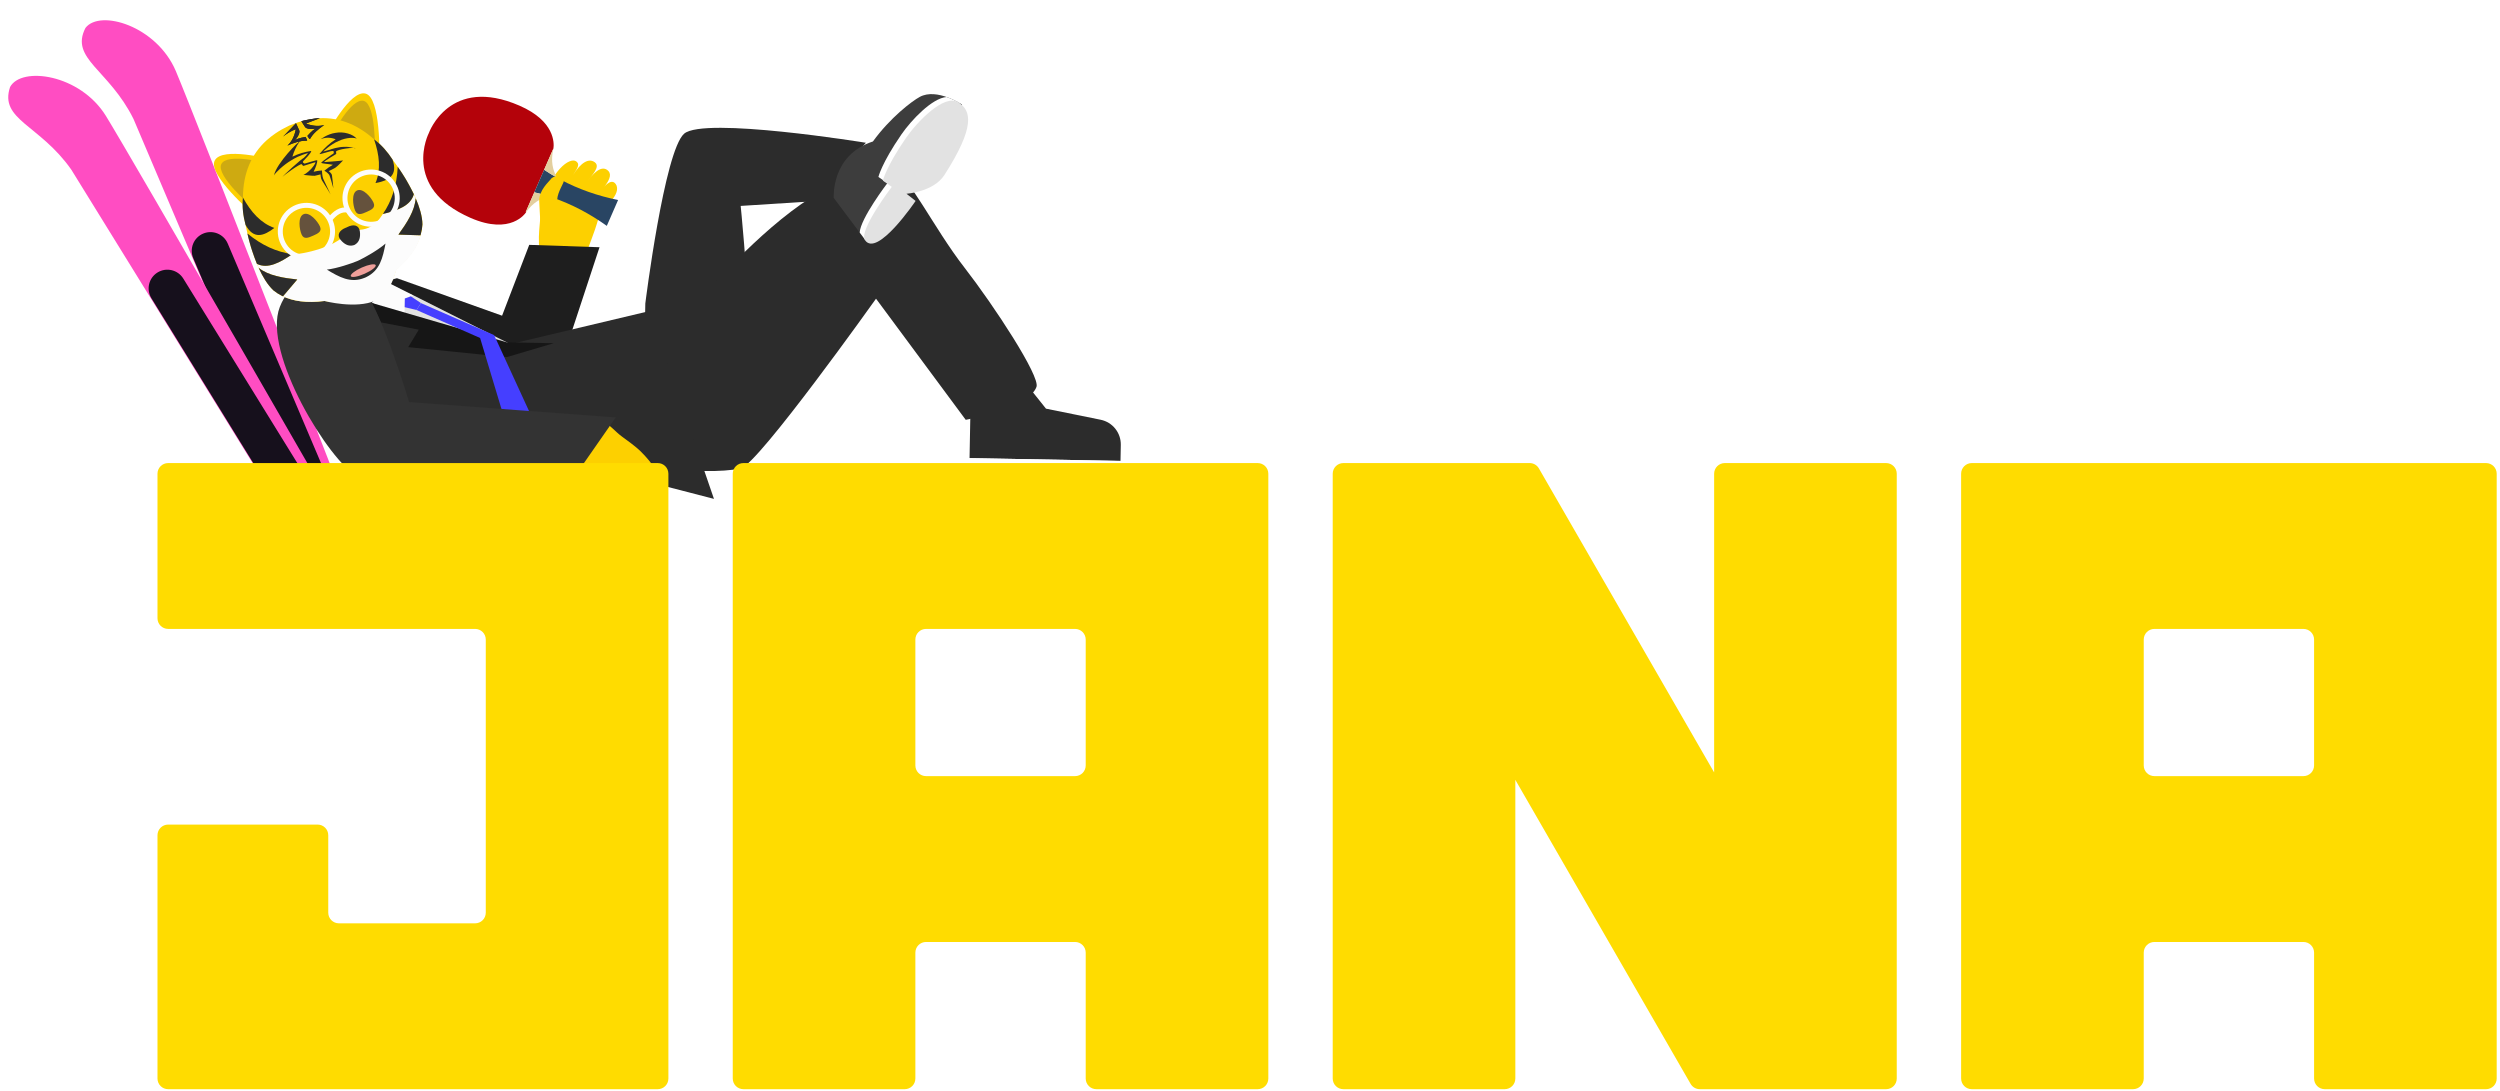 <svg width="749" height="327" viewBox="0 0 749 327" fill="none" xmlns="http://www.w3.org/2000/svg">
<path d="M25.602 8.372C29.926 2.683 46.919 7.741 52.666 21.269C58.414 34.797 105.782 156.787 105.782 156.787L91.261 156.299L39.994 35.638C32.64 20.789 20.86 17.609 25.602 8.372Z" fill="#FF4DC2"/>
<path d="M68.226 72.96C67.014 70.106 63.718 68.775 60.865 69.987C58.013 71.199 56.683 74.495 57.896 77.349L91.098 155.494L101.429 151.105L68.226 72.96Z" fill="#16101C"/>
<path d="M3.02 26.06C6.434 19.783 23.996 22.214 31.723 34.718C39.449 47.222 104.712 160.651 104.712 160.651L90.284 162.363L21.368 50.837C11.854 37.27 -0.271 35.908 3.02 26.06Z" fill="#FF4DC2"/>
<path d="M54.917 83.463C53.287 80.825 49.828 80.008 47.191 81.637C44.554 83.266 43.738 86.726 45.368 89.364L90.001 161.592L99.55 155.691L54.917 83.463Z" fill="#16101C"/>
<g clip-path="url(#clip0_35_697)">
<path fill-rule="evenodd" clip-rule="evenodd" d="M175.692 75.757L162.059 77.219C161.341 74.387 161.372 71.521 161.543 69.056C161.679 67.081 161.948 63.845 162.32 62.172C164.786 51.086 170.794 46.945 172.636 48.355C173.686 49.159 173.3 49.992 171.676 52.455C174.09 48.578 176.459 47.292 178.227 48.638C179.994 49.984 177.19 52.617 176.119 54.172C177.259 52.629 179.84 49.37 181.941 50.927C183.213 51.87 183.074 53.455 180.86 56.205C181.292 55.572 183.585 53.002 184.746 55.656C185.864 59.044 179.925 62.359 178.836 66.982C178.534 68.263 175.689 75.754 175.689 75.754L175.692 75.757Z" fill="#FDD000"/>
<path d="M155.656 31.662C166.285 36.295 166.029 42.922 165.811 44.465L157.522 63.489L157.64 63.541C157.592 63.61 157.545 63.675 157.494 63.747C157.494 63.747 153.1 70.564 141.001 65.291C120.019 56.147 128.493 39.832 128.493 39.832C128.493 39.832 134.673 22.518 155.656 31.662V31.662Z" fill="#B4020A"/>
<path d="M181.803 67.674C176.803 64.108 171.42 61.209 165.531 59.194C165.153 59.064 164.772 58.938 164.391 58.815C162.98 58.366 161.542 57.965 160.074 57.617L163.018 50.859C164.272 51.699 165.544 52.48 166.834 53.206C167.184 53.404 167.534 53.596 167.888 53.784C173.373 56.724 179.16 58.691 185.176 59.928L181.8 67.67L181.803 67.674Z" fill="#294563"/>
<path d="M164.399 58.817C161.863 59.487 159.654 60.723 157.64 63.542L157.522 63.491L160.079 57.618C161.548 57.963 162.989 58.364 164.396 58.817L164.399 58.817Z" fill="#E3CF9E"/>
<path d="M165.81 44.465C165.78 44.679 165.751 44.794 165.751 44.794C164.978 48.316 165.575 50.84 166.841 53.209C165.551 52.483 164.279 51.702 163.025 50.862L165.81 44.468L165.81 44.465Z" fill="#E3CF9E"/>
<path fill-rule="evenodd" clip-rule="evenodd" d="M161.558 69.695C162.303 69.464 161.663 64.26 161.553 60.229C161.463 56.937 164.53 54.385 164.945 53.764C165.918 52.307 168.608 52.599 168.929 53.994C169.104 54.745 167.089 57.283 166.932 59.804C166.799 61.968 168.53 64.213 168.53 64.213L161.555 69.691L161.558 69.695Z" fill="#FDD000"/>
<path d="M158.557 73.361L179.614 74.069L166.781 113.057L112.482 85.091L118.931 83.349L150.421 94.581L158.557 73.361Z" fill="#1E1E1E"/>
<path d="M221.908 61.693C221.908 61.693 229.325 133.415 220.015 137.686C210.704 141.957 192.428 139.521 192.428 139.521L193.336 90.921C193.336 90.921 199.042 45.239 204.966 40.058C210.89 34.877 259.406 42.769 259.406 42.769C259.406 42.769 253.251 49.358 249.749 59.912L221.908 61.693V61.693Z" fill="#2C2C2C"/>
<path d="M197.148 96.864C197.148 96.864 199.491 138.58 202.382 139.957C205.273 141.334 216.719 141.548 221.947 140.323C227.176 139.097 262.456 89.486 262.456 89.486L289.331 125.78C289.331 125.78 308.334 122.239 310.537 115.887C311.631 112.723 297.97 91.784 288.866 80.058C279.762 68.332 271.796 51.792 267.956 51.446C234.735 48.441 198.233 110.296 197.148 96.864V96.864Z" fill="#2C2C2C"/>
<path d="M194.568 93.197L213.904 149.466L192.248 143.858L109.965 142.423L104.019 83.512L114.35 83.705L152.891 103.095L194.568 93.197Z" fill="#2C2C2C"/>
<path fill-rule="evenodd" clip-rule="evenodd" d="M121.216 87.595L123.864 88.491L152.881 103.089L141.984 102.886L119.438 94.239L121.216 87.595Z" fill="#E2E2E2"/>
<path d="M249.794 59.3L259.765 72.607L288.209 31.321C288.209 31.321 280.687 26.256 275.565 29.028C273.202 30.307 266.694 35.258 261.524 42.388C248.876 46.494 249.794 59.297 249.794 59.297L249.794 59.3Z" fill="#3D3D3D"/>
<path d="M287.948 31.693C287.74 31.335 287.494 31.013 287.212 30.717C286.384 30.248 285.1 29.589 283.608 29.065C279.233 29.384 272.94 36.082 270.043 40.304C264.1 48.958 263.171 53.008 263.171 53.008L265.842 54.884C265.842 54.884 257.786 65.446 257.562 69.668L259.185 71.835C259.531 71.911 259.904 71.905 260.303 71.82L270.44 57.103L270.248 56.951C270.248 56.951 270.364 56.943 270.566 56.92L287.945 31.693L287.948 31.693Z" fill="white"/>
<path d="M282.943 52.435C279.689 57.507 271.583 58.05 271.583 58.05L274.314 60.198C274.314 60.198 262.752 77.359 259.136 71.923C257.219 69.04 267.177 55.984 267.177 55.984L264.506 54.108C264.506 54.108 265.435 50.054 271.378 41.404C274.765 36.467 282.808 28.128 286.982 30.597C291.156 33.066 292.164 38.046 282.943 52.439L282.943 52.435Z" fill="#E2E2E2"/>
<path d="M290.766 121.679L290.475 137.25L335.703 138.096L335.793 133.299C335.861 129.652 333.317 126.479 329.742 125.754L313.374 122.432L308.834 116.741L290.766 121.679Z" fill="#2C2C2C"/>
<path d="M336.364 138.108L289.811 137.238L289.746 140.716L336.299 141.586L336.364 138.108Z" fill="white"/>
<path fill-rule="evenodd" clip-rule="evenodd" d="M111.412 90.765L121.179 95.161L121.286 89.435L123.86 88.497L115.977 84.533L111.412 90.765Z" fill="#FCFCFC"/>
<path d="M111.421 90.769L151.807 102.56L165.908 102.823L151.834 106.992L122.299 104.003L125.476 98.767L114.14 96.597L111.421 90.769Z" fill="#161616"/>
<path d="M121.246 92.031L124.795 92.872L126.117 90.8L123.086 88.778L121.294 89.43L121.246 92.031Z" fill="#453FFF"/>
<path d="M126.116 90.804L148.042 100.402L167.473 142.681L162.676 150.543L156.049 141.83L143.836 101.259L124.794 92.876" fill="#453FFF"/>
<path fill-rule="evenodd" clip-rule="evenodd" d="M171.742 142.549L179.888 125.735C182.563 127.016 184.325 129.344 186.329 130.787C187.934 131.941 190.551 133.872 191.778 135.069C199.908 142.996 200.275 150.283 198.106 151.112C196.871 151.582 196.366 150.818 195.123 148.139C197.153 152.232 196.997 154.924 194.925 155.716C192.829 156.517 192.083 152.742 191.328 151.012C192.039 152.791 193.458 156.704 191.025 157.67C189.556 158.255 188.277 157.305 187.106 153.975C187.417 154.676 188.397 157.978 185.527 157.567C182.057 156.739 182.362 149.941 179.002 146.584C178.07 145.654 171.745 142.549 171.745 142.549L171.742 142.549Z" fill="#FDD000"/>
<path d="M108.021 85.645C104.927 82.574 89.229 78.24 83.836 91.953C78.444 105.67 99.109 138.835 106.792 142.359C114.475 145.882 171.729 143.367 171.729 143.367L184.466 125.068L122.561 120.458C122.561 120.458 113.976 91.551 108.021 85.645Z" fill="#333333"/>
<path fill-rule="evenodd" clip-rule="evenodd" d="M97.982 40.232C97.982 40.232 104.89 26.831 109.507 28.035C114.125 29.24 113.672 47.077 113.672 47.077L97.982 40.236L97.982 40.232Z" fill="#FDD000"/>
<path fill-rule="evenodd" clip-rule="evenodd" d="M99.65 40.077C99.65 40.077 105.233 29.251 108.962 30.224C112.691 31.196 112.326 45.606 112.326 45.606L99.65 40.077Z" fill="#CEAA11"/>
<path fill-rule="evenodd" clip-rule="evenodd" d="M81.117 47.719C81.117 47.719 66.545 43.848 64.339 48.08C62.133 52.311 75.661 63.945 75.661 63.945L81.117 47.719Z" fill="#FDD000"/>
<path fill-rule="evenodd" clip-rule="evenodd" d="M79.87 48.851C79.87 48.851 68.095 45.724 66.315 49.144C64.534 52.563 75.465 61.958 75.465 61.958L79.873 48.851L79.87 48.851Z" fill="#CEAA11"/>
<path fill-rule="evenodd" clip-rule="evenodd" d="M124.515 59.339C124.344 58.946 124.169 58.559 123.991 58.172C123.94 58.069 123.889 57.962 123.835 57.858C123.708 57.598 123.58 57.337 123.449 57.084C123.341 56.87 123.232 56.66 123.124 56.449C123.12 56.449 123.117 56.439 123.117 56.433C122.955 56.122 122.788 55.821 122.625 55.517C122.459 55.203 122.289 54.906 122.123 54.615C122.11 54.592 122.101 54.572 122.084 54.551C122.03 54.458 121.979 54.367 121.924 54.274C121.729 53.936 121.533 53.605 121.338 53.281C121.023 52.765 120.727 52.303 120.474 51.905C120.454 51.872 120.438 51.845 120.412 51.815C120.297 51.627 120.171 51.44 120.046 51.255C120.01 51.205 119.982 51.158 119.949 51.111L119.821 50.921L119.708 50.756C119.676 50.709 119.644 50.663 119.611 50.616C119.595 50.599 119.582 50.575 119.569 50.555C119.534 50.502 119.495 50.452 119.457 50.398L119.161 49.962L119.16 49.966C118.649 49.219 118.13 48.498 117.61 47.81L117.61 47.803C117.61 47.803 117.6 47.793 117.597 47.79C116.109 45.493 114.338 43.423 112.075 41.737C106.564 36.842 100.71 34.88 94.553 35.509C93.48 35.618 92.395 35.806 91.298 36.074C89.866 36.42 88.415 36.899 86.946 37.507C86.946 37.504 86.799 37.567 86.722 37.602C86.645 37.637 86.502 37.7 86.502 37.704C85.067 38.385 83.737 39.137 82.521 39.968C81.59 40.602 80.72 41.28 79.92 42.002C75.324 46.147 72.851 51.805 72.782 59.169C72.511 61.985 72.861 64.697 73.569 67.347C73.569 67.347 73.569 67.347 73.569 67.35C73.725 68.199 73.91 69.063 74.122 69.943L74.245 70.455L74.257 70.511C74.303 70.714 74.349 70.923 74.401 71.129C74.432 71.242 74.456 71.358 74.487 71.471C74.549 71.721 74.613 71.973 74.681 72.226C74.802 72.671 74.941 73.183 75.109 73.748C75.193 74.031 75.287 74.324 75.378 74.613C75.44 74.806 75.499 74.999 75.565 75.192C75.565 75.206 75.571 75.219 75.578 75.229C75.972 76.433 76.422 77.666 76.931 78.932C76.947 78.965 76.959 79.005 76.975 79.038C77.14 79.429 77.308 79.822 77.482 80.212L77.492 80.245C77.492 80.245 77.495 80.255 77.501 80.259C77.793 80.903 78.102 81.543 78.434 82.168C79.425 84.039 80.596 85.767 81.945 87.016C82.32 87.321 82.722 87.609 83.143 87.882C83.565 88.154 84.013 88.407 84.482 88.641C84.511 88.658 84.541 88.672 84.573 88.686C84.606 88.7 84.632 88.713 84.665 88.73C87.756 90.22 91.881 90.883 97.219 90.182C97.219 90.182 109.111 92.022 113.447 88.997C117.783 85.976 118.539 80.897 118.669 80.668C122.769 77.176 125.044 73.68 126.015 70.381C126.036 70.318 126.054 70.252 126.072 70.187C126.284 69.43 126.427 68.682 126.507 67.949C126.535 67.705 126.553 67.46 126.567 67.219C126.563 66.912 126.546 66.6 126.518 66.286C126.318 64.076 125.53 61.657 124.541 59.389L124.541 59.38L124.541 59.37L124.518 59.339L124.515 59.339Z" fill="#FDD000"/>
<path d="M91.68 37.036C93.644 37.747 95.486 37.947 97.149 37.436C95.353 38.702 93.804 40.002 93.017 41.41C92.996 41.446 92.976 41.482 92.959 41.518L92.704 41.659L92.087 40.724C92.087 40.724 93.606 38.901 94.508 38.607C95.409 38.313 92.169 39.181 91.383 38.029C90.598 36.877 90.281 36.335 90.281 36.335C90.606 36.106 95.053 35.273 95.824 35.42C93.124 36.385 91.68 37.032 91.68 37.032L91.68 37.036Z" fill="#2C2C2C"/>
<path d="M88.627 38.744C88.209 40.79 87.42 42.465 86.112 43.618C88.129 42.747 90.049 42.108 91.659 42.168C91.702 42.169 91.742 42.169 91.785 42.173L92.039 42.033L91.565 41.015C91.565 41.015 89.217 41.358 88.494 41.976C87.772 42.594 90.203 40.282 89.635 39.011C89.066 37.74 88.675 36.913 88.675 36.913C88.675 36.913 85.458 40.236 84.82 40.922C87.053 39.125 88.631 38.741 88.631 38.741L88.627 38.744Z" fill="#2C2C2C"/>
<path d="M91.68 37.036C93.644 37.747 95.486 37.947 97.149 37.436C95.353 38.702 93.804 40.002 93.017 41.41C92.996 41.446 92.976 41.482 92.959 41.518L92.704 41.659L92.087 40.724C92.087 40.724 93.606 38.901 94.508 38.607C95.409 38.313 92.169 39.181 91.383 38.029C90.598 36.877 90.281 36.335 90.281 36.335C90.606 36.106 95.053 35.273 95.824 35.42C93.124 36.385 91.68 37.032 91.68 37.032L91.68 37.036Z" fill="#2C2C2C"/>
<path d="M88.627 38.744C88.209 40.79 87.42 42.465 86.112 43.618C88.129 42.747 90.049 42.108 91.659 42.168C91.702 42.169 91.742 42.169 91.785 42.173L92.039 42.033L91.565 41.015C91.565 41.015 89.217 41.358 88.494 41.976C87.772 42.594 90.203 40.282 89.635 39.011C89.066 37.74 88.675 36.913 88.675 36.913C88.675 36.913 85.458 40.236 84.82 40.922C87.053 39.125 88.631 38.741 88.631 38.741L88.627 38.744Z" fill="#2C2C2C"/>
<path fill-rule="evenodd" clip-rule="evenodd" d="M124.518 59.34C124.346 58.947 124.172 58.56 123.994 58.173C123.987 58.202 123.98 58.225 123.969 58.255C122.993 61.66 119.11 63.059 114.715 64.101C113.528 65.848 111.099 70.013 104.627 68.589C102.397 73.942 89.683 76.429 87.589 76.135C83.867 78.692 80.225 80.635 77.043 79.07C77.02 79.06 76.997 79.049 76.971 79.036C77.136 79.426 77.304 79.819 77.478 80.209L77.488 80.243C77.488 80.243 77.491 80.253 77.497 80.256C80.496 82.591 84.711 83.255 89.057 83.736L84.8 88.75C84.75 88.743 84.704 88.735 84.655 88.724C87.746 90.214 91.871 90.876 97.209 90.176C97.209 90.176 106.568 92.676 112.544 90.043C117.066 88.05 118.705 80.997 118.76 80.898C118.76 80.895 125.231 75.665 126.008 70.374C125.984 70.417 125.957 70.46 125.93 70.499L119.359 70.29C121.915 66.746 124.257 63.178 124.537 59.387C124.537 59.387 124.537 59.37 124.537 59.367L124.521 59.337L124.518 59.34Z" fill="#FCFCFC"/>
<path d="M111.901 60.711C112.574 62.228 111.365 62.814 109.855 63.487C108.344 64.16 107.091 64.659 106.418 63.145C105.745 61.631 105.204 57.847 106.998 57.051C108.786 56.257 111.231 59.197 111.901 60.711Z" fill="#65523D"/>
<path d="M123.985 58.18C123.978 58.209 123.971 58.232 123.96 58.262C122.984 61.667 119.102 63.066 114.707 64.108C117.409 60.2 118.896 55.488 119.158 49.977C119.258 50.121 119.358 50.258 119.454 50.406C119.489 50.459 119.528 50.51 119.567 50.563C119.58 50.583 119.592 50.603 119.609 50.623C119.638 50.67 119.67 50.717 119.705 50.764L119.818 50.928L119.947 51.119C119.979 51.166 120.008 51.213 120.043 51.263C120.169 51.447 120.294 51.635 120.41 51.822C120.436 51.853 120.452 51.883 120.471 51.913C120.725 52.311 121.02 52.77 121.335 53.288C121.531 53.613 121.726 53.944 121.922 54.282C121.976 54.375 122.027 54.465 122.078 54.562C122.085 54.572 122.091 54.582 122.094 54.592C122.101 54.602 122.107 54.612 122.11 54.622L122.114 54.622L122.113 54.632C122.28 54.926 122.45 55.224 122.616 55.528C122.779 55.832 122.945 56.133 123.108 56.444C123.108 56.453 123.108 56.46 123.114 56.46C123.223 56.667 123.335 56.881 123.44 57.095C123.571 57.352 123.698 57.609 123.826 57.869C123.88 57.973 123.931 58.079 123.982 58.183L123.985 58.18Z" fill="#2C2C2C"/>
<path d="M124.533 59.387C125.662 61.978 126.533 64.766 126.56 67.217C126.505 68.181 126.344 69.171 126.064 70.181C126.043 70.246 126.029 70.312 126.008 70.375C125.984 70.417 125.957 70.46 125.929 70.499L119.358 70.29C121.915 66.746 124.257 63.178 124.536 59.387L124.533 59.387Z" fill="#2C2C2C"/>
<path d="M107.813 69.317C107.842 69.536 107.861 69.745 107.871 69.95L107.867 69.95C107.941 71.469 107.481 72.575 106.443 73.23C106.426 73.247 106.403 73.256 106.383 73.269C106.376 73.275 106.37 73.279 106.363 73.282C106.366 73.292 106.239 73.365 106.172 73.391C106.109 73.423 105.966 73.469 105.963 73.46C105.956 73.459 105.949 73.466 105.94 73.466C105.913 73.472 105.89 73.481 105.866 73.484C104.683 73.813 103.559 73.411 102.481 72.339L102.478 72.339C102.332 72.198 102.193 72.043 102.047 71.875C100.778 70.386 101.721 68.945 103.613 68.223C103.687 68.195 103.763 68.166 103.84 68.138C103.913 68.097 103.987 68.061 104.057 68.026C105.863 67.108 107.565 67.374 107.813 69.317V69.317Z" fill="#2C2C2C"/>
<path d="M95.851 67.836C96.524 69.353 95.312 69.943 93.801 70.612C92.291 71.282 91.038 71.784 90.365 70.27C89.692 68.756 89.151 64.972 90.945 64.176C92.739 63.379 95.181 66.322 95.851 67.836V67.836Z" fill="#65523D"/>
<path d="M72.776 59.174C75.184 63.555 78.168 66.878 82.2 68.29C79.019 70.727 75.986 71.822 73.559 67.351C72.851 64.702 72.502 61.99 72.773 59.174L72.776 59.174Z" fill="#2C2C2C"/>
<path d="M87.589 76.145C83.867 78.701 80.226 80.644 77.044 79.08C77.021 79.069 76.998 79.059 76.972 79.045C76.956 79.012 76.943 78.972 76.927 78.939C76.418 77.672 75.969 76.44 75.574 75.236C75.571 75.225 75.565 75.212 75.562 75.199C75.496 75.006 75.437 74.813 75.374 74.62C75.284 74.331 75.19 74.041 75.106 73.755C74.941 73.19 74.799 72.678 74.678 72.232C74.606 71.983 74.545 71.73 74.484 71.478C74.453 71.365 74.428 71.249 74.397 71.136C74.348 70.93 74.299 70.724 74.254 70.518C74.251 70.498 74.244 70.481 74.241 70.461L74.119 69.95C78.379 73.459 82.871 75.524 87.586 76.138L87.589 76.145Z" fill="#2C2C2C"/>
<path d="M89.059 83.741L84.802 88.754C84.752 88.747 84.706 88.739 84.656 88.728C84.594 88.698 84.535 88.673 84.476 88.642C83.539 88.175 82.693 87.627 81.94 87.017C80.146 85.35 78.661 82.835 77.499 80.26C80.498 82.595 84.712 83.259 89.059 83.741Z" fill="#2C2C2C"/>
<path d="M99.871 56.383C99.871 56.383 99.573 53.05 99.448 52.466C99.323 51.868 98.485 51.264 98.488 51.274C98.488 51.261 99.65 50.687 100.391 50.307C101.134 49.862 102.795 48.031 102.791 48.06C102.797 48.08 101.504 48.251 99.554 48.383C97.616 48.575 97.11 48.54 97.104 48.503C97.074 48.34 100.51 46.222 100.69 46.153C100.854 45.911 100.626 45.685 100.671 45.444C100.773 44.725 106.588 43.984 106.46 44.458C106.486 44.478 104.906 43.896 103.095 43.998C101.3 43.998 99.269 44.681 98.786 44.87C97.849 45.137 96.825 45.402 96.828 45.409C96.761 45.441 99.049 43.218 101.461 42.238C103.878 41.076 106.413 41.156 106.914 41.599C105.776 40.172 102.935 39.332 100.508 39.806C98.061 40.127 96.026 41.766 96.08 41.707C97.621 41.058 99.143 41.173 100.575 41.728C98.901 42.815 97.233 44.289 95.706 46.152C95.892 46.324 99.118 45.171 99.473 45.263C100.234 45.102 100.005 45.852 99.892 46.019C99.751 46.003 96.18 48.595 96.223 48.778C96.687 49.068 98.211 49.083 99.731 49.366C98.868 49.852 98.014 50.445 97.184 51.137C97.178 51.114 98.43 51.905 98.703 52.528C98.966 53.112 99.864 56.376 99.867 56.386L99.871 56.383Z" fill="#2C2C2C"/>
<path d="M99.025 58.207C99.043 58.154 96.818 54.58 96.431 54.008C96.063 53.376 96.015 52.234 96.015 52.234C96.015 52.227 95.04 52.53 94.294 52.668C93.562 52.72 90.909 52.36 90.905 52.419C90.905 52.419 92.137 51.821 93.302 50.523C94.467 49.231 94.522 48.617 94.525 48.611C94.543 48.512 91.222 49.641 90.916 49.704C90.626 49.662 90.595 49.341 90.383 49.215C90.152 48.8 84.591 52.774 84.632 53.053C84.591 52.771 90.24 47.658 91.011 47.302C91.697 46.683 92.284 45.857 92.284 45.857C92.32 45.874 89.86 46.407 87.393 47.962C84.913 49.38 82.423 51.824 82.068 52.578C82.893 48.794 89.697 42.051 89.732 42.466C88.734 43.853 88.07 45.378 87.601 46.93C89.47 46.042 91.372 45.476 93.226 45.226C93.418 45.723 91.195 47.894 90.955 48.154C90.403 48.66 91.102 48.974 91.299 49.01C91.513 48.922 95.061 47.88 95.039 47.992C95.118 48.751 94.594 50.193 93.956 51.448C94.803 51.252 95.639 51.125 96.45 51.065C96.45 51.065 96.523 52.815 96.837 53.575C97.16 54.292 99.039 58.171 99.029 58.207L99.025 58.207Z" fill="#2C2C2C"/>
<path d="M112.064 41.739C113.696 46.462 114.159 50.906 112.497 54.844C116.44 54.12 119.286 52.606 117.6 47.809C116.112 45.505 114.335 43.428 112.064 41.739Z" fill="#2C2C2C"/>
<path fill-rule="evenodd" clip-rule="evenodd" d="M115.501 72.977C114.682 77.162 113.851 81.058 109.72 83.019C109.714 83.025 109.71 83.025 109.704 83.025C109.634 83.063 109.56 83.098 109.487 83.13C109.413 83.162 109.337 83.197 109.264 83.222C109.257 83.228 109.253 83.228 109.247 83.228C105.024 84.975 101.579 82.975 97.922 80.777C101.074 80.409 105.462 78.868 106.999 78.228L107.039 78.209C107.122 78.178 107.196 78.143 107.262 78.114C107.329 78.086 107.402 78.051 107.482 78.013L107.522 77.993C109.027 77.281 113.114 75.062 115.501 72.973L115.501 72.977Z" fill="#2C2C2C"/>
<path d="M109.239 82.014C111.3 81.1 112.787 79.94 112.555 79.427C112.323 78.913 110.472 79.236 108.411 80.15C106.35 81.064 104.863 82.223 105.095 82.737C105.327 83.25 107.178 82.928 109.239 82.014Z" fill="#EF9F9A"/>
<path d="M95.397 76.316C99.241 74.333 100.75 69.61 98.767 65.766C96.784 61.922 92.061 60.413 88.217 62.396C84.373 64.379 82.864 69.102 84.847 72.946C86.829 76.79 91.553 78.299 95.397 76.316Z" stroke="#FCFCFC" stroke-width="1.489" stroke-miterlimit="10"/>
<path d="M114.772 66.322C118.616 64.34 120.125 59.616 118.142 55.772C116.159 51.928 111.436 50.419 107.592 52.402C103.748 54.385 102.239 59.108 104.222 62.952C106.205 66.796 110.928 68.305 114.772 66.322Z" stroke="#FCFCFC" stroke-width="1.489" stroke-miterlimit="10"/>
<path d="M98.767 65.763C100.336 63.82 102.073 62.559 104.221 62.95" stroke="#FCFCFC" stroke-width="1.489" stroke-miterlimit="10"/>
</g>
<g filter="url(#filter0_ii_35_697)">
<path d="M47.184 141.929C47.184 140.165 48.614 138.735 50.378 138.735H197.057C198.821 138.735 200.251 140.165 200.251 141.929V323.125C200.251 324.889 198.821 326.319 197.057 326.319L50.378 326.32C48.614 326.32 47.184 324.89 47.184 323.126L47.184 250.238C47.184 248.474 48.614 247.044 50.378 247.044H95.152C96.916 247.044 98.346 248.474 98.346 250.238V273.438C98.346 275.202 99.776 276.632 101.54 276.632H142.345C144.109 276.632 145.539 275.202 145.539 273.438V191.616C145.539 189.852 144.109 188.422 142.345 188.422H50.378C48.614 188.422 47.184 186.992 47.184 185.228V141.929Z" fill="#FFDC00"/>
<path fill-rule="evenodd" clip-rule="evenodd" d="M222.726 138.735C220.962 138.735 219.532 140.165 219.532 141.929V323.125C219.532 324.889 220.962 326.319 222.726 326.319H271.05C272.814 326.319 274.244 324.889 274.244 323.125V285.408C274.244 283.644 275.674 282.214 277.438 282.214H322.085C323.849 282.214 325.279 283.644 325.279 285.408V323.125C325.279 324.889 326.709 326.319 328.473 326.319H376.796C378.56 326.319 379.99 324.889 379.99 323.125V141.929C379.99 140.165 378.56 138.735 376.796 138.735H222.726ZM322.085 232.526C323.849 232.526 325.279 231.096 325.279 229.332V191.616C325.279 189.852 323.849 188.422 322.085 188.422H277.438C275.674 188.422 274.244 189.852 274.244 191.616V229.332C274.244 231.096 275.674 232.526 277.438 232.526H322.085Z" fill="#FFDC00"/>
<path d="M458.283 138.735C459.425 138.735 460.48 139.344 461.05 140.334L513.556 231.413V141.929C513.556 140.165 514.986 138.735 516.75 138.735H565.074C566.838 138.735 568.268 140.165 568.268 141.929V323.125C568.268 324.889 566.838 326.319 565.074 326.319H509.266C508.124 326.319 507.069 325.709 506.499 324.72L453.993 233.641V323.125C453.993 324.889 452.563 326.319 450.799 326.319H402.475C400.711 326.319 399.281 324.889 399.281 323.125V141.929C399.281 140.165 400.711 138.735 402.475 138.735H458.283Z" fill="#FFDC00"/>
<path fill-rule="evenodd" clip-rule="evenodd" d="M590.746 138.735C588.982 138.735 587.552 140.165 587.552 141.929V323.125C587.552 324.889 588.982 326.319 590.746 326.319H639.07C640.834 326.319 642.264 324.889 642.264 323.125V285.408C642.264 283.644 643.694 282.214 645.458 282.214H690.105C691.869 282.214 693.299 283.644 693.299 285.408V323.125C693.299 324.889 694.729 326.319 696.493 326.319H744.816C746.58 326.319 748.01 324.889 748.01 323.125V141.929C748.01 140.165 746.58 138.735 744.816 138.735H590.746ZM690.105 232.526C691.869 232.526 693.299 231.096 693.299 229.332V191.616C693.299 189.852 691.869 188.422 690.105 188.422H645.458C643.694 188.422 642.264 189.852 642.264 191.616V229.332C642.264 231.096 643.694 232.526 645.458 232.526H690.105Z" fill="#FFDC00"/>
</g>
<defs>
<filter id="filter0_ii_35_697" x="47.184" y="138.735" width="700.827" height="187.584" filterUnits="userSpaceOnUse" color-interpolation-filters="sRGB">
<feFlood flood-opacity="0" result="BackgroundImageFix"/>
<feBlend mode="normal" in="SourceGraphic" in2="BackgroundImageFix" result="shape"/>
<feColorMatrix in="SourceAlpha" type="matrix" values="0 0 0 0 0 0 0 0 0 0 0 0 0 0 0 0 0 0 127 0" result="hardAlpha"/>
<feOffset dx="7.715" dy="7.715"/>
<feComposite in2="hardAlpha" operator="arithmetic" k2="-1" k3="1"/>
<feColorMatrix type="matrix" values="0 0 0 0 0.991 0 0 0 0 1 0 0 0 0 0.538 0 0 0 1 0"/>
<feBlend mode="normal" in2="shape" result="effect1_innerShadow_35_697"/>
<feColorMatrix in="SourceAlpha" type="matrix" values="0 0 0 0 0 0 0 0 0 0 0 0 0 0 0 0 0 0 127 0" result="hardAlpha"/>
<feOffset dx="-7.715" dy="-7.715"/>
<feComposite in2="hardAlpha" operator="arithmetic" k2="-1" k3="1"/>
<feColorMatrix type="matrix" values="0 0 0 0 0.836 0 0 0 0 0.721 0 0 0 0 0 0 0 0 1 0"/>
<feBlend mode="normal" in2="effect1_innerShadow_35_697" result="effect2_innerShadow_35_697"/>
</filter>
<clipPath id="clip0_35_697">
<rect width="273.884" height="131.266" fill="white" transform="translate(64.56 24.191) rotate(1.071)"/>
</clipPath>
</defs>
</svg>
